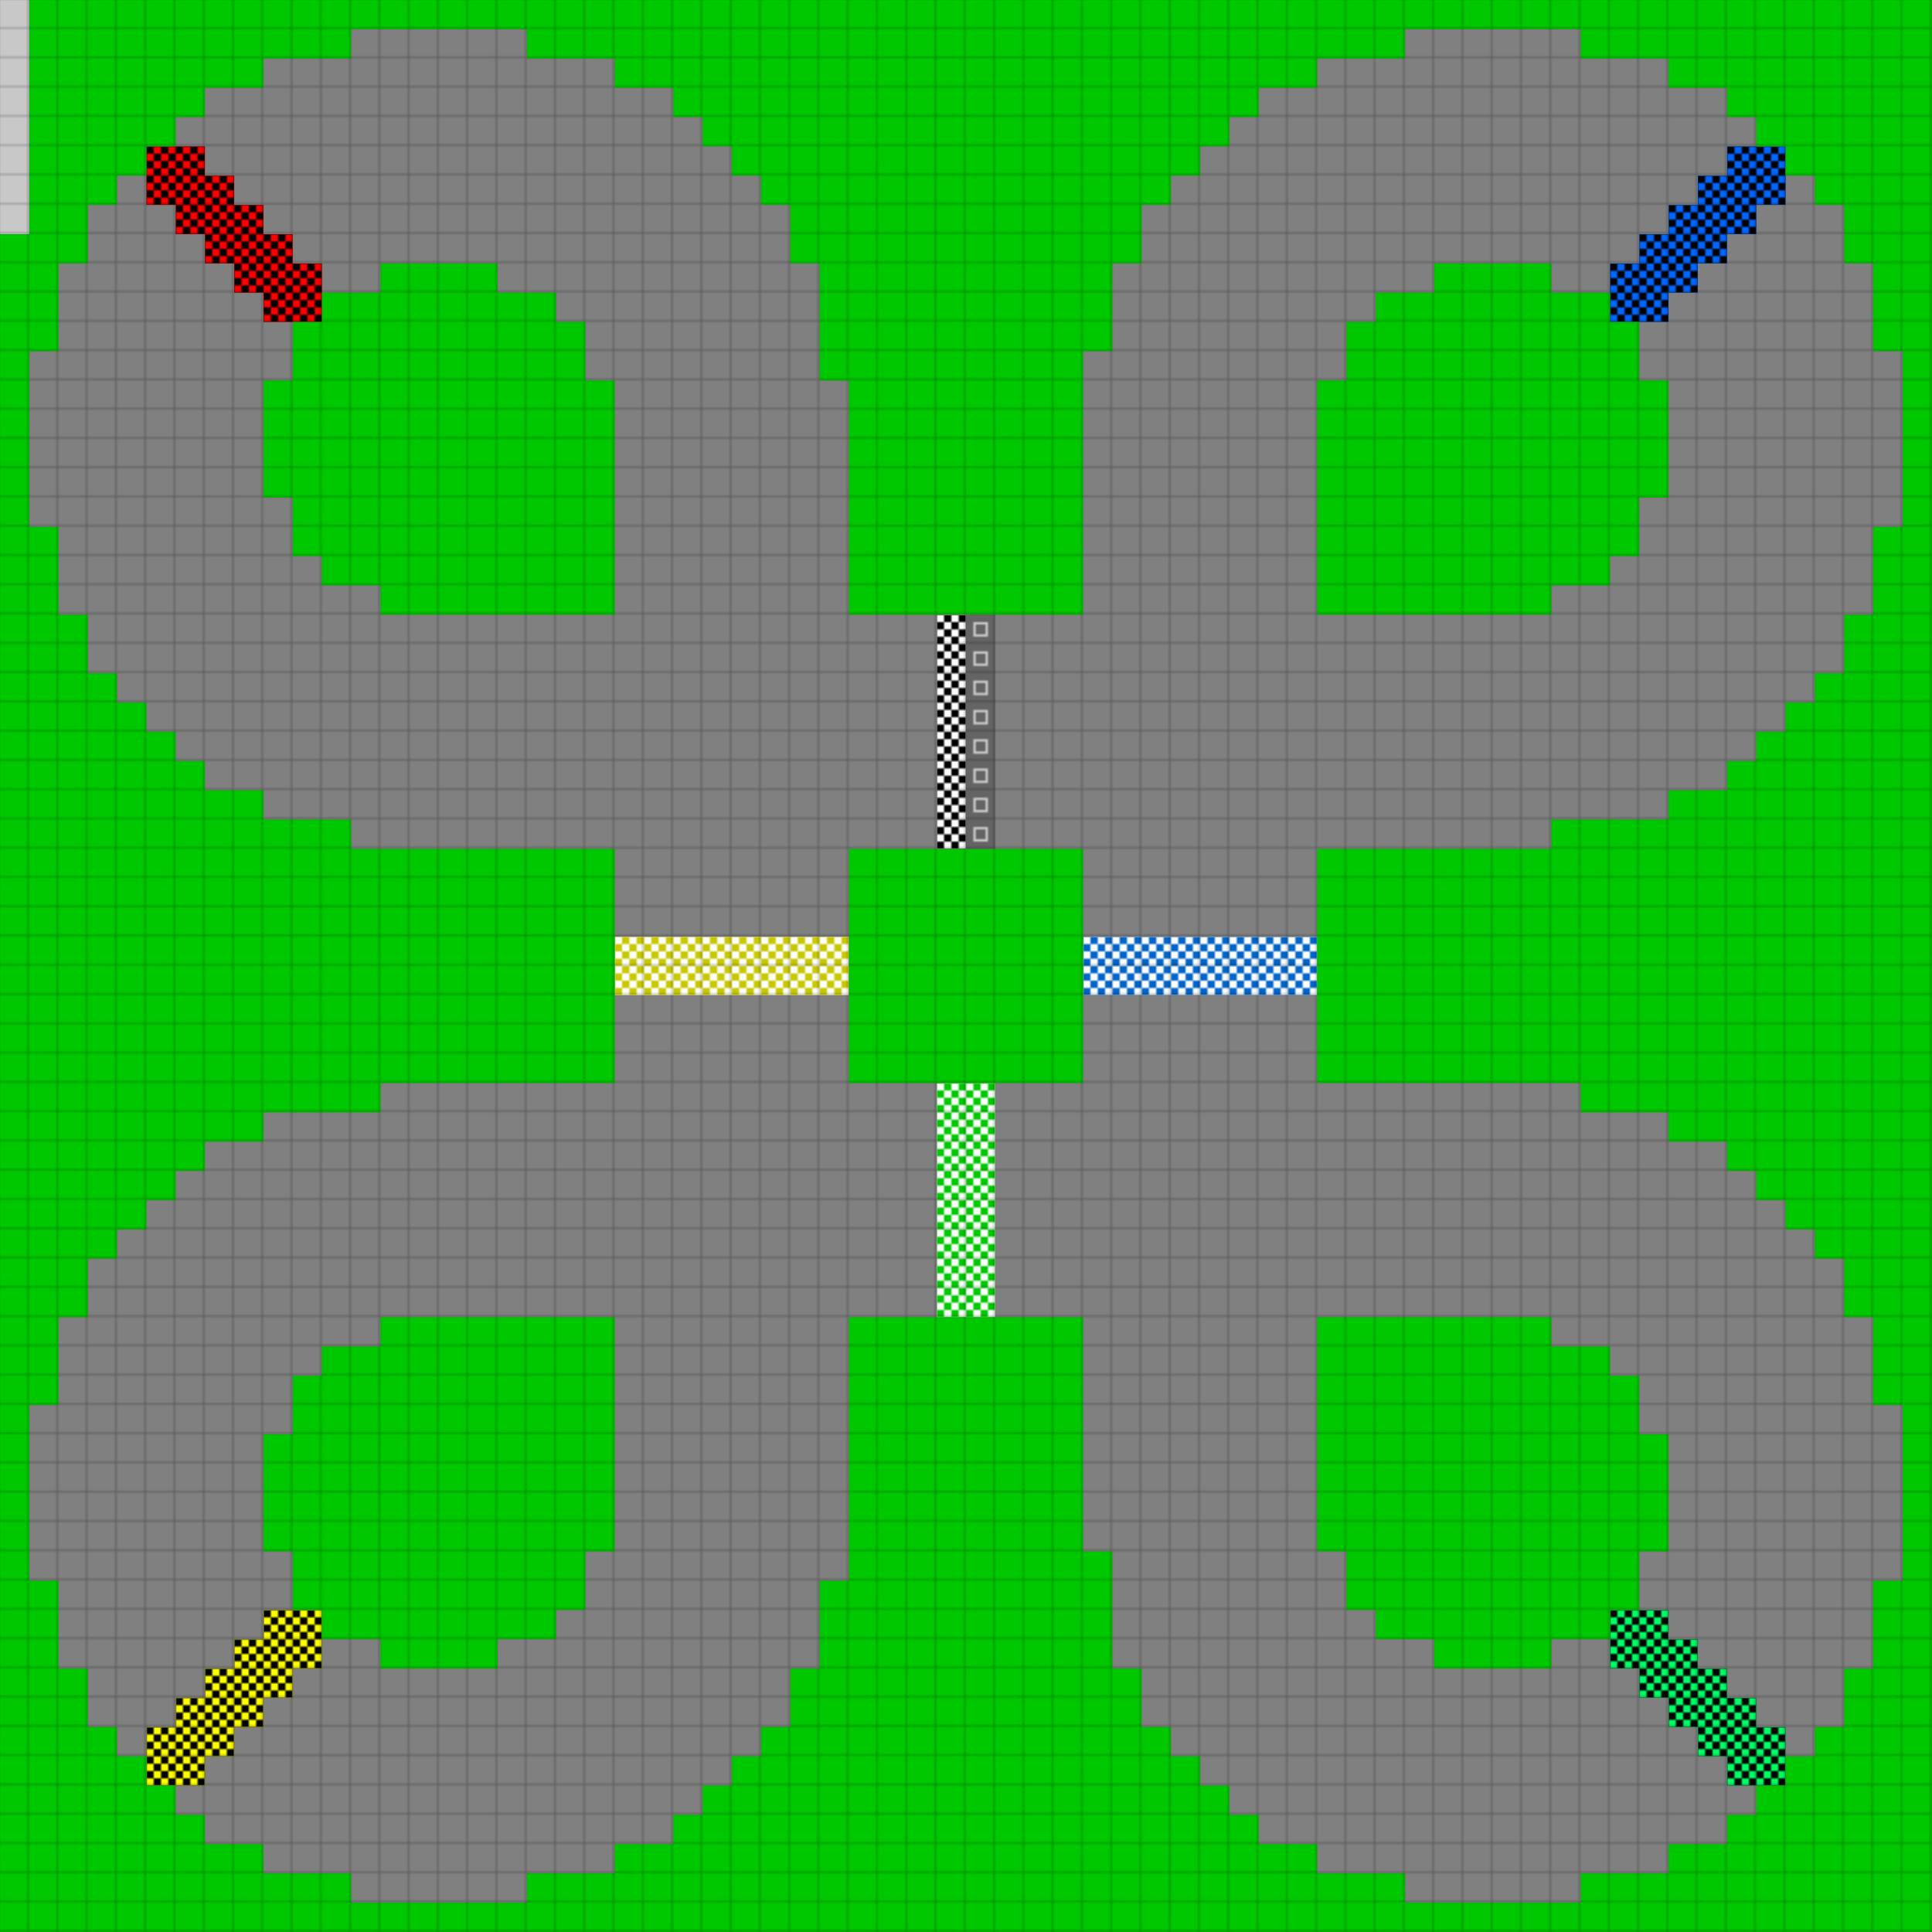 <svg height="792" width="792" id="mapSvgView" xmlns:xlink="http://www.w3.org/1999/xlink" version="1.1" xmlns="http://www.w3.org/2000/svg"> <defs> <style type="text/css"> .grass {fill: rgb(0, 200, 0);} .road {fill: rgb(128, 128, 128);} .start {fill: url(#startPattern)} .finish {fill: url(#finishPattern)} .mud {fill: rgb(100, 70, 0);} .sand {fill: rgb(230, 230, 115);} .water {fill: blue;} .earth {fill: brown;} .night {fill: black;} .parc {fill: rgb(200, 200, 200);} .cp1color {fill: rgb(0, 102, 255);} .cp2color {fill: rgb(0, 100, 200);} .cp3color {fill: rgb(0, 255, 102);} .cp4color {fill: rgb(0, 200, 0);} .cp5color {fill: rgb(255, 255, 0);} .cp6color {fill: rgb(200, 200, 0);} .cp7color {fill: rgb(255, 0, 0);} .cp8color {fill: rgb(200, 0, 0);} .cp9color {fill: rgb(255, 0, 255);} .cp1 {fill: url(#cp1pattern);} .cp2 {fill: url(#cp2pattern);} .cp3 {fill: url(#cp3pattern);} .cp4 {fill: url(#cp4pattern);} .cp5 {fill: url(#cp5pattern);} .cp6 {fill: url(#cp6pattern);} .cp7 {fill: url(#cp7pattern);} .cp8 {fill: url(#cp8pattern);} .cp9 {fill: url(#cp9pattern);} .primaryColor {fill: rgb(0, 255, 102);} </style> <pattern y="0" x="0" height="12" width="12" patternUnits="userSpaceOnUse" id="grid"> <line stroke-width="1" stroke="black" y2="12" x2="12" y1="0" x1="12"></line> <line stroke-width="1" stroke="black" y2="12" x2="12" y1="12" x1="0"></line> </pattern> <pattern y="0" x="0" height="12" width="12" patternUnits="userSpaceOnUse" id="finishPattern"> <rect fill="black" height="12" width="12" y="0" x="0"></rect> <path fill="white" d="M0,0L3,0L3,3L0,3L0,0M6,0L9,0L9,3L6,3L6,0M3,3L6,3L6,6L3,6L3,3M9,3L12,3L12,6L9,6L9,3"></path> <path fill="white" d="M0,6L3,6L3,9L0,9L0,6M6,6L9,6L9,9L6,9L6,6M3,9L6,9L6,12L3,12L3,9M9,9L12,9L12,12L9,12L9,9"></path> </pattern> <pattern y="0" x="0" height="12" width="12" patternUnits="userSpaceOnUse" id="startPattern"> <rect fill="rgb(100,100,100)" height="12" width="12" y="0" x="0"></rect> <rect stroke-width="1" stroke="rgb(200,200,200)" fill="none" height="5" width="5" y="3.5" x="3.5"></rect> &gt; </pattern> <pattern y="0" x="0" height="12" width="12" patternUnits="userSpaceOnUse" id="cp1pattern"> <rect class="cp1color" height="12" width="12" y="0" x="0"></rect> <path fill="black" d="M0,0L3,0L3,3L0,3L0,0M6,0L9,0L9,3L6,3L6,0M3,3L6,3L6,6L3,6L3,3M9,3L12,3L12,6L9,6L9,3"></path> <path fill="black" d="M0,6L3,6L3,9L0,9L0,6M6,6L9,6L9,9L6,9L6,6M3,9L6,9L6,12L3,12L3,9M9,9L12,9L12,12L9,12L9,9"></path> </pattern> <pattern y="0" x="0" height="12" width="12" patternUnits="userSpaceOnUse" id="cp2pattern"> <rect class="cp2color" height="12" width="12" y="0" x="0"></rect> <path fill="white" d="M0,0L3,0L3,3L0,3L0,0M6,0L9,0L9,3L6,3L6,0M3,3L6,3L6,6L3,6L3,3M9,3L12,3L12,6L9,6L9,3"></path> <path fill="white" d="M0,6L3,6L3,9L0,9L0,6M6,6L9,6L9,9L6,9L6,6M3,9L6,9L6,12L3,12L3,9M9,9L12,9L12,12L9,12L9,9"></path> </pattern> <pattern y="0" x="0" height="12" width="12" patternUnits="userSpaceOnUse" id="cp3pattern"> <rect class="cp3color" height="12" width="12" y="0" x="0"></rect> <path fill="black" d="M0,0L3,0L3,3L0,3L0,0M6,0L9,0L9,3L6,3L6,0M3,3L6,3L6,6L3,6L3,3M9,3L12,3L12,6L9,6L9,3"></path> <path fill="black" d="M0,6L3,6L3,9L0,9L0,6M6,6L9,6L9,9L6,9L6,6M3,9L6,9L6,12L3,12L3,9M9,9L12,9L12,12L9,12L9,9"></path> </pattern> <pattern y="0" x="0" height="12" width="12" patternUnits="userSpaceOnUse" id="cp4pattern"> <rect class="cp4color" height="12" width="12" y="0" x="0"></rect> <path fill="white" d="M0,0L3,0L3,3L0,3L0,0M6,0L9,0L9,3L6,3L6,0M3,3L6,3L6,6L3,6L3,3M9,3L12,3L12,6L9,6L9,3"></path> <path fill="white" d="M0,6L3,6L3,9L0,9L0,6M6,6L9,6L9,9L6,9L6,6M3,9L6,9L6,12L3,12L3,9M9,9L12,9L12,12L9,12L9,9"></path> </pattern> <pattern y="0" x="0" height="12" width="12" patternUnits="userSpaceOnUse" id="cp5pattern"> <rect class="cp5color" height="12" width="12" y="0" x="0"></rect> <path fill="black" d="M0,0L3,0L3,3L0,3L0,0M6,0L9,0L9,3L6,3L6,0M3,3L6,3L6,6L3,6L3,3M9,3L12,3L12,6L9,6L9,3"></path> <path fill="black" d="M0,6L3,6L3,9L0,9L0,6M6,6L9,6L9,9L6,9L6,6M3,9L6,9L6,12L3,12L3,9M9,9L12,9L12,12L9,12L9,9"></path> </pattern> <pattern y="0" x="0" height="12" width="12" patternUnits="userSpaceOnUse" id="cp6pattern"> <rect class="cp6color" height="12" width="12" y="0" x="0"></rect> <path fill="white" d="M0,0L3,0L3,3L0,3L0,0M6,0L9,0L9,3L6,3L6,0M3,3L6,3L6,6L3,6L3,3M9,3L12,3L12,6L9,6L9,3"></path> <path fill="white" d="M0,6L3,6L3,9L0,9L0,6M6,6L9,6L9,9L6,9L6,6M3,9L6,9L6,12L3,12L3,9M9,9L12,9L12,12L9,12L9,9"></path> </pattern> <pattern y="0" x="0" height="12" width="12" patternUnits="userSpaceOnUse" id="cp7pattern"> <rect class="cp7color" height="12" width="12" y="0" x="0"></rect> <path fill="black" d="M0,0L3,0L3,3L0,3L0,0M6,0L9,0L9,3L6,3L6,0M3,3L6,3L6,6L3,6L3,3M9,3L12,3L12,6L9,6L9,3"></path> <path fill="black" d="M0,6L3,6L3,9L0,9L0,6M6,6L9,6L9,9L6,9L6,6M3,9L6,9L6,12L3,12L3,9M9,9L12,9L12,12L9,12L9,9"></path> </pattern> <pattern y="0" x="0" height="12" width="12" patternUnits="userSpaceOnUse" id="cp8pattern"> <rect class="cp8color" height="12" width="12" y="0" x="0"></rect> <path fill="white" d="M0,0L3,0L3,3L0,3L0,0M6,0L9,0L9,3L6,3L6,0M3,3L6,3L6,6L3,6L3,3M9,3L12,3L12,6L9,6L9,3"></path> <path fill="white" d="M0,6L3,6L3,9L0,9L0,6M6,6L9,6L9,9L6,9L6,6M3,9L6,9L6,12L3,12L3,9M9,9L12,9L12,12L9,12L9,9"></path> </pattern> <pattern y="0" x="0" height="12" width="12" patternUnits="userSpaceOnUse" id="cp9pattern"> <rect class="cp9color" height="12" width="12" y="0" x="0"></rect> <path fill="black" d="M0,0L3,0L3,3L0,3L0,0M6,0L9,0L9,3L6,3L6,0M3,3L6,3L6,6L3,6L3,3M9,3L12,3L12,6L9,6L9,3"></path> <path fill="black" d="M0,6L3,6L3,9L0,9L0,6M6,6L9,6L9,9L6,9L6,6M3,9L6,9L6,12L3,12L3,9M9,9L12,9L12,12L9,12L9,9"></path> </pattern> </defs> <rect height="100%" width="100%" y="0" x="0" class="road" id="mainfill"></rect> <g id="paths"><path class="cp1" d="M708,60L708,60L732,60L732,84L720,84L720,96L708,96L708,108L696,108L696,120L684,120L684,132L660,132L660,108L672,108L672,96L684,96L684,84L696,84L696,72L708,72Z"></path><path class="cp2" d="M444,384L444,384L540,384L540,408L444,408Z"></path><path class="cp3" d="M660,660L660,660L684,660L684,672L696,672L696,684L708,684L708,696L720,696L720,708L732,708L732,732L708,732L708,720L696,720L696,708L684,708L684,696L672,696L672,684L660,684Z"></path><path class="cp4" d="M384,444L384,444L408,444L408,540L384,540Z"></path><path class="cp5" d="M108,660L108,660L132,660L132,684L120,684L120,696L108,696L108,708L96,708L96,720L84,720L84,732L60,732L60,708L72,708L72,696L84,696L84,684L96,684L96,672L108,672Z"></path><path class="cp6" d="M252,384L252,384L348,384L348,408L252,408Z"></path><path class="cp7" d="M60,60L60,60L84,60L84,72L96,72L96,84L108,84L108,96L120,96L120,108L132,108L132,132L108,132L108,120L96,120L96,108L84,108L84,96L72,96L72,84L60,84Z"></path><path class="parc" d="M0,0L0,0L12,0L12,96L0,96Z"></path><path class="grass" d="M12,0L12,0L792,0L792,792L0,792L0,96L12,96L12,0M156,12L156,12L144,12L144,24L108,24L108,36L84,36L84,48L72,48L72,60L60,60L60,72L48,72L48,84L36,84L36,108L24,108L24,144L12,144L12,216L24,216L24,252L36,252L36,276L48,276L48,288L60,288L60,300L72,300L72,312L84,312L84,324L108,324L108,336L144,336L144,348L252,348L252,444L156,444L156,456L108,456L108,468L84,468L84,480L72,480L72,492L60,492L60,504L48,504L48,516L36,516L36,540L24,540L24,576L12,576L12,648L24,648L24,684L36,684L36,708L48,708L48,720L60,720L60,732L72,732L72,744L84,744L84,756L108,756L108,768L144,768L144,780L216,780L216,768L252,768L252,756L276,756L276,744L288,744L288,732L300,732L300,720L312,720L312,708L324,708L324,684L336,684L336,648L348,648L348,540L444,540L444,636L456,636L456,684L468,684L468,708L480,708L480,720L492,720L492,732L504,732L504,744L516,744L516,756L540,756L540,768L576,768L576,780L648,780L648,768L684,768L684,756L708,756L708,744L720,744L720,732L732,732L732,720L744,720L744,708L756,708L756,684L768,684L768,648L780,648L780,576L768,576L768,540L756,540L756,516L744,516L744,504L732,504L732,492L720,492L720,480L708,480L708,468L684,468L684,456L648,456L648,444L540,444L540,348L636,348L636,336L684,336L684,324L708,324L708,312L720,312L720,300L732,300L732,288L744,288L744,276L756,276L756,252L768,252L768,216L780,216L780,144L768,144L768,108L756,108L756,84L744,84L744,72L732,72L732,60L720,60L720,48L708,48L708,36L684,36L684,24L648,24L648,12L576,12L576,24L540,24L540,36L516,36L516,48L504,48L504,60L492,60L492,72L480,72L480,84L468,84L468,108L456,108L456,144L444,144L444,252L348,252L348,156L336,156L336,108L324,108L324,84L312,84L312,72L300,72L300,60L288,60L288,48L276,48L276,36L252,36L252,24L216,24L216,12L156,12M156,108L156,108L204,108L204,120L228,120L228,132L240,132L240,156L252,156L252,252L156,252L156,240L132,240L132,228L120,228L120,204L108,204L108,156L120,156L120,132L132,132L132,120L156,120L156,108M588,108L588,108L636,108L636,120L660,120L660,132L672,132L672,156L684,156L684,204L672,204L672,228L660,228L660,240L636,240L636,252L540,252L540,156L552,156L552,132L564,132L564,120L588,120L588,108M348,348L348,348L444,348L444,444L348,444L348,348M156,540L156,540L252,540L252,636L240,636L240,660L228,660L228,672L204,672L204,684L156,684L156,672L132,672L132,660L120,660L120,636L108,636L108,588L120,588L120,564L132,564L132,552L156,552L156,540M540,540L540,540L636,540L636,552L660,552L660,564L672,564L672,588L684,588L684,636L672,636L672,660L660,660L660,672L636,672L636,684L588,684L588,672L564,672L564,660L552,660L552,636L540,636Z"></path><path class="finish" d="M384,252L384,252L396,252L396,348L384,348Z"></path><path class="start" d="M396,252L396,252L408,252L408,348L396,348Z"></path></g> <rect opacity=".3" fill="url(#grid)" height="100%" width="100%" y="0" x="0"></rect></svg>